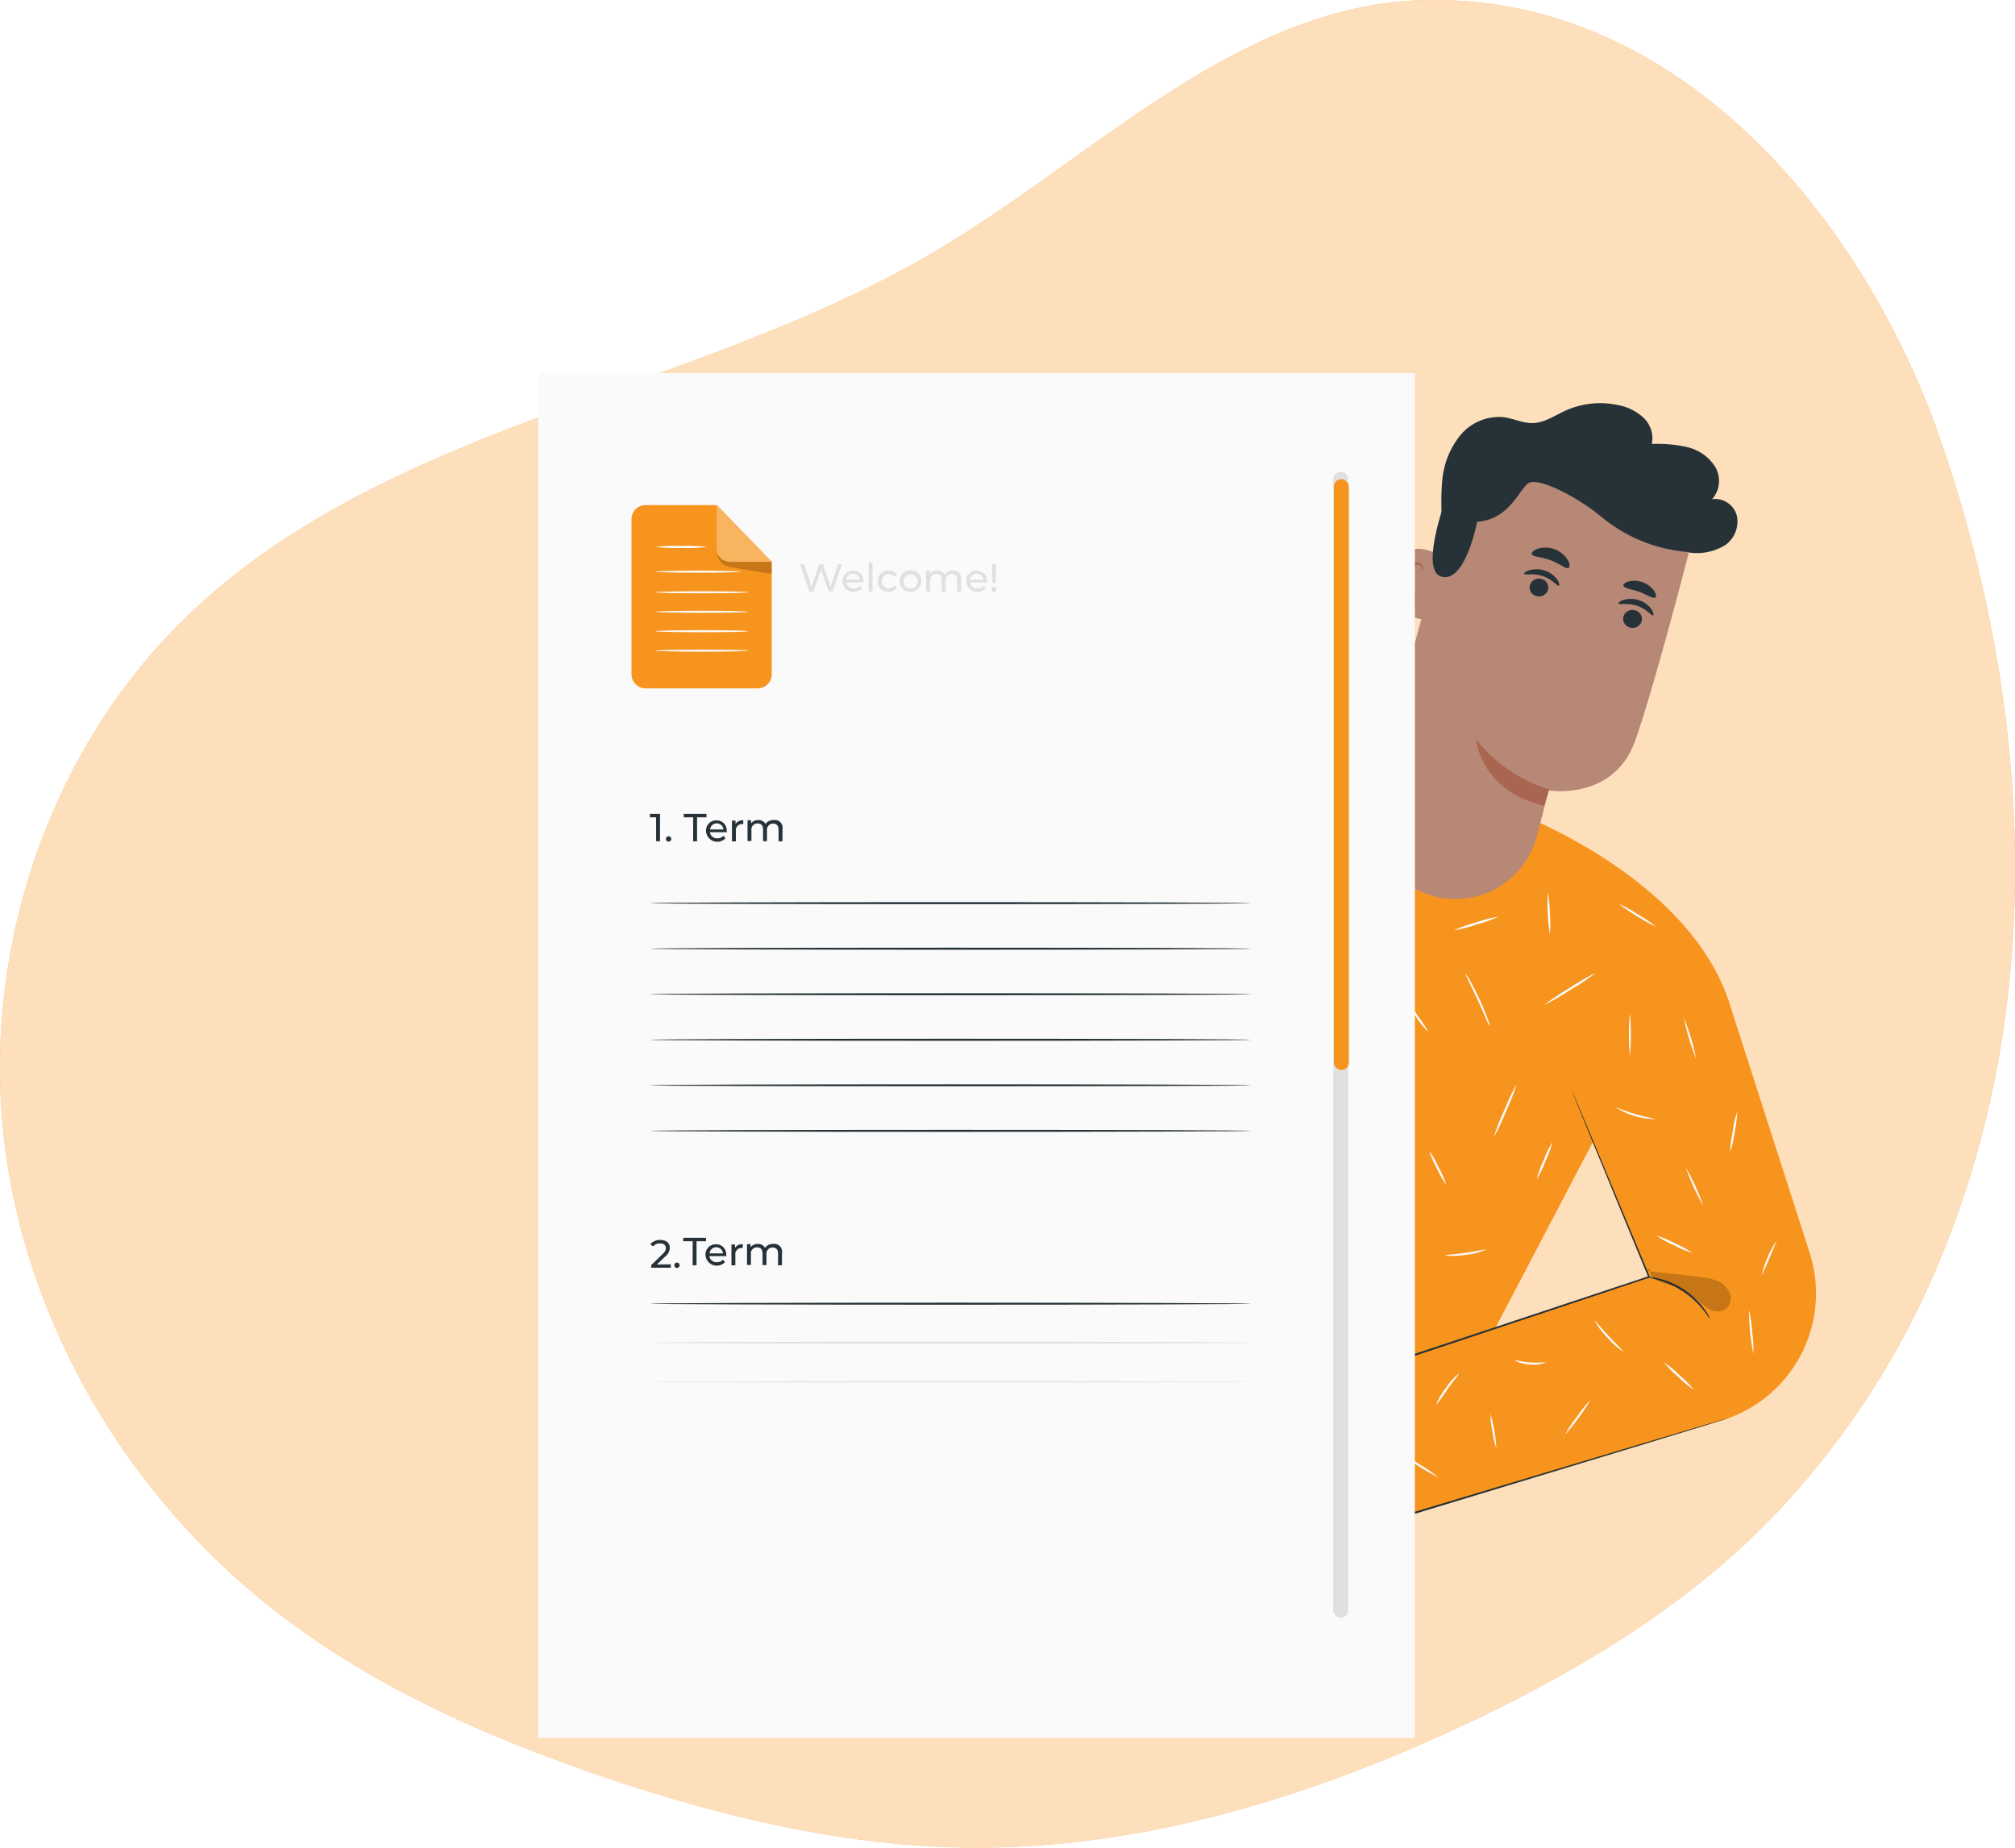 <svg xmlns="http://www.w3.org/2000/svg" xmlns:xlink="http://www.w3.org/1999/xlink" width="361.06" height="331.101" viewBox="0 0 361.06 331.101">
  <defs>
    <filter id="Rectangle_63" x="87.461" y="57.861" width="175.059" height="262.573" filterUnits="userSpaceOnUse">
      <feOffset dy="3" input="SourceAlpha"/>
      <feGaussianBlur stdDeviation="3" result="blur"/>
      <feFlood flood-opacity="0.161"/>
      <feComposite operator="in" in2="blur"/>
      <feComposite in="SourceGraphic"/>
    </filter>
  </defs>
  <g id="users-policy-orange" transform="translate(-431.252 -2602.473)">
    <g id="freepik--background-simple--inject-36" transform="translate(389.052 2562.395)">
      <path id="Path_551" data-name="Path 551" d="M297.856,40.089c-33.2.563-58.794,27.482-87.212,44.509-42.911,25.711-98.025,30.934-134.272,65.284-24.811,23.547-37.058,59-33.6,92.864S65,308.36,92.128,329.233c17.3,13.3,37.6,22.268,58.316,29.288,21,7.1,42.857,12.368,65.044,12.645,30.745.385,60.949-8.836,88.763-21.848,19.345-9.041,38-20.095,53.211-35a147.442,147.442,0,0,0,32.946-49.955c18.66-45.931,15.693-98.578-.487-145.431C376.536,80.18,343.816,39.3,297.856,40.089Z" transform="translate(0 0)" fill="#f7941d"/>
      <path id="Path_552" data-name="Path 552" d="M297.856,40.089c-33.2.563-58.794,27.482-87.212,44.509-42.911,25.711-98.025,30.934-134.272,65.284-24.811,23.547-37.058,59-33.6,92.864S65,308.36,92.128,329.233c17.3,13.3,37.6,22.268,58.316,29.288,21,7.1,42.857,12.368,65.044,12.645,30.745.385,60.949-8.836,88.763-21.848,19.345-9.041,38-20.095,53.211-35a147.442,147.442,0,0,0,32.946-49.955c18.66-45.931,15.693-98.578-.487-145.431C376.536,80.18,343.816,39.3,297.856,40.089Z" transform="translate(0 0)" fill="#fff" opacity="0.7"/>
    </g>
    <g id="user-terms-orange" transform="translate(527.713 2666.333)">
      <g id="Group_36" data-name="Group 36" transform="translate(55.798 8.394)">
        <path id="Path_266" data-name="Path 266" d="M384.4,229.158l-23.412,22.8L339.412,293.12l-24.259,46.552-29.806-13.99-32.219-16.494,20.607-39.368,12.808-44.068c-9.052,6-25.882,14.179-45.957,9.912-21.782-4.617-11.325-86.738-11.325-86.738l23.937-.616,2.406,57.9,27.036-11.947.042.1c1.63-.7,3.057-1.4,3.812-1.784,14.962-8.163,24.783-9.149,40.837-3.421h0l23.16,7.694c5.953,2.8,27.9,13.605,33.9,32.31" transform="translate(-226.753 -121.617)" fill="#f7941d"/>
        <g id="Group_32" data-name="Group 32" transform="translate(88.31 64.522)" opacity="0.3">
          <path id="Path_269" data-name="Path 269" d="M353,202.39q4.253,68.117,8.506,136.227l-8.394,17.306Z" transform="translate(-353 -202.39)"/>
        </g>
        <path id="Path_270" data-name="Path 270" d="M388.824,265.719c-.1.042-.951-2.1-2.147-4.68s-2.259-4.631-2.168-4.68a6.014,6.014,0,0,1,.832,1.266c.469.811,1.07,1.959,1.665,3.26s1.084,2.5,1.4,3.379A5.543,5.543,0,0,1,388.824,265.719Z" transform="translate(-274.157 -154.086)" fill="#fafafa"/>
        <path id="Path_271" data-name="Path 271" d="M413.929,256.05a39.079,39.079,0,0,1-4.547,3.05,41.045,41.045,0,0,1-4.743,2.742,42.7,42.7,0,0,1,4.554-3.05A41.323,41.323,0,0,1,413.929,256.05Z" transform="translate(-280.208 -153.993)" fill="#fafafa"/>
        <path id="Path_272" data-name="Path 272" d="M405.9,242.987a36.911,36.911,0,0,1-.378-7.457,18.556,18.556,0,0,1,.378,3.721A19.119,19.119,0,0,1,405.9,242.987Z" transform="translate(-280.447 -147.827)" fill="#fafafa"/>
        <path id="Path_273" data-name="Path 273" d="M430.423,242.52a42.4,42.4,0,0,1-6.673-4.12,21.374,21.374,0,0,1,3.435,1.9A20.982,20.982,0,0,1,430.423,242.52Z" transform="translate(-285.951 -148.689)" fill="#fafafa"/>
        <path id="Path_274" data-name="Path 274" d="M391.72,294.134a37.5,37.5,0,0,1,1.889-4.841,38.054,38.054,0,0,1,2.224-4.694,36.709,36.709,0,0,1-1.889,4.841A37.456,37.456,0,0,1,391.72,294.134Z" transform="translate(-276.326 -162.573)" fill="#fafafa"/>
        <path id="Path_275" data-name="Path 275" d="M378.276,307.834a16.621,16.621,0,0,1-1.707-3.008,16.865,16.865,0,0,1-1.4-3.176,16.871,16.871,0,0,1,1.714,3.008,16.337,16.337,0,0,1,1.392,3.176Z" transform="translate(-271.352 -167.696)" fill="#fafafa"/>
        <path id="Path_276" data-name="Path 276" d="M386.6,326.991a11.731,11.731,0,0,1-3.6.916,11.587,11.587,0,0,1-3.707.112c0-.1,1.644-.182,3.658-.469S386.575,326.879,386.6,326.991Z" transform="translate(-272.593 -175.305)" fill="#fafafa"/>
        <path id="Path_277" data-name="Path 277" d="M402.73,306.085a18.586,18.586,0,0,1,1.245-3.393,17.867,17.867,0,0,1,1.574-3.253,18.232,18.232,0,0,1-1.238,3.393A17.1,17.1,0,0,1,402.73,306.085Z" transform="translate(-279.634 -167.032)" fill="#fafafa"/>
        <path id="Path_278" data-name="Path 278" d="M368.936,344.535c-.091.056-1.119-1.364-2.532-2.994s-2.672-2.854-2.6-2.931A19.089,19.089,0,0,1,368.936,344.535Z" transform="translate(-267.937 -178.803)" fill="#fafafa"/>
        <path id="Path_279" data-name="Path 279" d="M363.7,306.07a20.629,20.629,0,0,1-1.826,3.5,21.378,21.378,0,0,1-2.148,3.33,22.1,22.1,0,0,1,1.833-3.5A21.539,21.539,0,0,1,363.7,306.07Z" transform="translate(-266.713 -169.024)" fill="#fafafa"/>
        <path id="Path_280" data-name="Path 280" d="M366.17,291.141a22.748,22.748,0,0,1-3.91-.825,22,22,0,0,1-3.819-1.175,21.973,21.973,0,0,1,3.91.825A21.557,21.557,0,0,1,366.17,291.141Z" transform="translate(-266.325 -163.937)" fill="#fafafa"/>
        <path id="Path_281" data-name="Path 281" d="M369.25,263a23.929,23.929,0,0,1,2.1,2.854,23.564,23.564,0,0,1,1.945,2.938,13.731,13.731,0,0,1-2.238-2.735A13.372,13.372,0,0,1,369.25,263Z" transform="translate(-269.573 -156.082)" fill="#fafafa"/>
        <path id="Path_282" data-name="Path 282" d="M357.818,261.55a30.966,30.966,0,0,1-5.078,4.421,15.4,15.4,0,0,1,2.42-2.35A15.911,15.911,0,0,1,357.818,261.55Z" transform="translate(-264.612 -155.646)" fill="#fafafa"/>
        <path id="Path_283" data-name="Path 283" d="M364.822,243.456a22.712,22.712,0,0,1-5.792-6.806c.091-.056,1.238,1.581,2.84,3.456S364.9,243.379,364.822,243.456Z" transform="translate(-266.502 -148.163)" fill="#fafafa"/>
        <path id="Path_284" data-name="Path 284" d="M389.473,241.71a23.681,23.681,0,0,1-3.924,1.4,23.329,23.329,0,0,1-4.029,1.035,24.885,24.885,0,0,1,3.924-1.4A23.6,23.6,0,0,1,389.473,241.71Z" transform="translate(-273.26 -149.684)" fill="#fafafa"/>
        <path id="Path_285" data-name="Path 285" d="M356.492,214.324c-.1,0-.056-1.6-.308-3.547s-.7-3.5-.574-3.5a12.927,12.927,0,0,1,.881,7.065Z" transform="translate(-265.468 -139.338)" fill="#fafafa"/>
        <path id="Path_315" data-name="Path 315" d="M378.574,132.639a44.423,44.423,0,0,1-.1-8.73,14.893,14.893,0,0,1,3.218-8,9.032,9.032,0,0,1,7.737-3.26c1.791.231,3.5,1.112,5.281,1.063,2.1-.063,3.9-1.35,5.792-2.21a15.172,15.172,0,0,1,9.541-1,9.094,9.094,0,0,1,4.512,2.28,5.05,5.05,0,0,1,1.462,4.673,24.114,24.114,0,0,1,6.3.553,8.135,8.135,0,0,1,5.029,3.5,4.957,4.957,0,0,1-.525,5.841,4.029,4.029,0,0,1,4.449,3.036,5.191,5.191,0,0,1-2.1,5.2,9.7,9.7,0,0,1-6.54,1.315,14.163,14.163,0,0,1-5.757-2.1" transform="translate(-272.294 -110.15)" fill="#263238"/>
        <path id="Path_316" data-name="Path 316" d="M371.626,203.986h0a15.1,15.1,0,0,0,18.348-10.758c1.182-4.484,2.148-8.24,2.148-8.24s11.689,2.008,15.557-9.093,10.492-37.22,10.492-37.22h0a40.746,40.746,0,0,0-40.438-8.149l-2.1.7-14.85,54.092a15.1,15.1,0,0,0,10.842,18.67Z" transform="translate(-266.864 -115.604)" fill="#b78876"/>
        <path id="Path_317" data-name="Path 317" d="M400.292,205.265a27.28,27.28,0,0,1-13.1-8.975s.741,9.142,12.164,11.891Z" transform="translate(-274.964 -136.035)" fill="#aa6550"/>
        <path id="Path_318" data-name="Path 318" d="M374.622,149c-.161-.147-6.876-4.82-9.177,2.861s5.876,8.394,5.953,8.191S374.622,149,374.622,149Z" transform="translate(-268.307 -121.361)" fill="#b78876"/>
        <path id="Path_319" data-name="Path 319" d="M370.826,157.482a2.366,2.366,0,0,1-.42.091,1.4,1.4,0,0,1-.979-.294c-.7-.539-1.014-2.036-.637-3.428a4.581,4.581,0,0,1,.944-1.8,1.623,1.623,0,0,1,1.315-.7.7.7,0,0,1,.7.6c.042.245-.056.385,0,.413s.2-.084.231-.42a.881.881,0,0,0-.154-.567,1.042,1.042,0,0,0-.7-.42,1.951,1.951,0,0,0-1.756.77,4.688,4.688,0,0,0-1.105,2c-.42,1.56-.063,3.246.951,3.9a1.5,1.5,0,0,0,1.287.161C370.777,157.664,370.868,157.51,370.826,157.482Z" transform="translate(-269.226 -122.409)" fill="#aa6550"/>
        <path id="Path_320" data-name="Path 320" d="M428.188,165.168a1.679,1.679,0,0,1-2.1,1.084,1.6,1.6,0,0,1-1.154-1.98A1.679,1.679,0,0,1,427,163.181a1.609,1.609,0,0,1,1.189,1.987Z" transform="translate(-286.29 -126.066)" fill="#263238"/>
        <path id="Path_321" data-name="Path 321" d="M429.886,163.24c-.266.14-1.168-1.147-2.875-1.721s-3.253-.133-3.365-.406c-.063-.119.266-.427.944-.644a4.56,4.56,0,0,1,2.8.07,4.393,4.393,0,0,1,2.2,1.63C429.963,162.75,430.012,163.184,429.886,163.24Z" transform="translate(-285.917 -125.215)" fill="#263238"/>
        <path id="Path_322" data-name="Path 322" d="M404.2,157.12a1.679,1.679,0,0,1-2.064,1.091,1.6,1.6,0,0,1-1.154-1.98,1.672,1.672,0,0,1,2.064-1.091,1.6,1.6,0,0,1,1.154,1.98Z" transform="translate(-279.093 -123.649)" fill="#263238"/>
        <path id="Path_323" data-name="Path 323" d="M405.744,155.642c-.266.147-1.175-1.147-2.882-1.721s-3.246-.133-3.365-.406c-.056-.119.266-.427.951-.637a4.59,4.59,0,0,1,2.8.063,4.449,4.449,0,0,1,2.21,1.63C405.814,155.153,405.87,155.586,405.744,155.642Z" transform="translate(-278.661 -122.934)" fill="#263238"/>
        <path id="Path_326" data-name="Path 326" d="M430.652,158.632c-.427.287-1.469-.511-2.875-1.007s-2.7-.616-2.84-1.112c-.056-.238.266-.567.909-.755a4.414,4.414,0,0,1,4.61,1.707C430.82,158.031,430.848,158.485,430.652,158.632Z" transform="translate(-286.306 -123.818)" fill="#263238"/>
        <path id="Path_327" data-name="Path 327" d="M405.389,145.436c-.259.14-.7-.091-1.2-.392a13.563,13.563,0,0,0-2.015-.986,12.823,12.823,0,0,0-2.175-.574c-.595-.119-1.056-.21-1.161-.49s.231-.7.986-.979a4.736,4.736,0,0,1,5.456,2.029C405.669,144.778,405.634,145.324,405.389,145.436Z" transform="translate(-276.59 -115.919)" fill="#263238"/>
        <path id="Path_328" data-name="Path 328" d="M422.354,141.222a27.526,27.526,0,0,1-15.935-6.261c-5.022-4.113-11.311-6.995-13.025-6.184s-3.344,6.575-9.345,6.995c0,0-2.14,11.227-6.491,9.793S379.9,127.54,379.9,127.54l12.066-2.84,12.36.455,11.1,2.518,9.6,5.519Z" transform="translate(-271.628 -114.523)" fill="#263238"/>
        <path id="Path_403" data-name="Path 403" d="M354.59,330.551l7.632,25.8,59.255-18.005a23.783,23.783,0,0,0,15.655-30.141L422.6,263l-31.555,7.834,17.32,41.83Z" transform="translate(-265.168 -156.082)" fill="#f7941d"/>
        <path id="Path_404" data-name="Path 404" d="M422.722,344.951l-.287.1-.853.273-3.316,1.028-12.416,3.805L362.719,363.25l-.161.042-.056-.154c-2.637-7.891-5.2-16.564-8.156-25.476l-.056-.168.175-.063,1.49-.49,52.295-17.369-.084.189c-4.2-10.143-7.6-18.453-9.975-24.245-1.175-2.882-2.1-5.134-2.728-6.68-.3-.762-.539-1.35-.7-1.756s-.224-.6-.224-.6.1.2.266.588l.742,1.735c.644,1.539,1.588,3.784,2.8,6.652,2.406,5.778,5.862,14.074,10.087,24.2l.056.14-.147.049-52.295,17.439-1.49.5.112-.231c2.966,8.919,5.512,17.592,8.142,25.476l-.21-.112,43.166-12.955,12.465-3.714,3.33-.972.867-.245Z" transform="translate(-265.078 -163.137)" fill="#263238"/>
        <path id="Path_405" data-name="Path 405" d="M442.271,341.515c-.056,0-.448-.651-1.238-1.637a16.025,16.025,0,0,0-8.079-5.358c-1.217-.35-2-.448-1.994-.511a1.584,1.584,0,0,1,.56,0,10.305,10.305,0,0,1,1.5.252,14.5,14.5,0,0,1,4.589,2,14.34,14.34,0,0,1,3.63,3.449,10.09,10.09,0,0,1,.812,1.287A1.563,1.563,0,0,1,442.271,341.515Z" transform="translate(-288.117 -177.413)" fill="#263238"/>
        <path id="Path_406" data-name="Path 406" d="M426.512,274.053a40.358,40.358,0,0,1,0-7.653A40.341,40.341,0,0,1,426.512,274.053Z" transform="translate(-286.719 -157.103)" fill="#fafafa"/>
        <path id="Path_407" data-name="Path 407" d="M442.654,275.016a41.339,41.339,0,0,1-2.224-7.436A41.349,41.349,0,0,1,442.654,275.016Z" transform="translate(-290.963 -157.458)" fill="#fafafa"/>
        <path id="Path_408" data-name="Path 408" d="M430.088,292.685a13.158,13.158,0,0,1-6.918-2.029c.049-.1,1.511.595,3.421,1.147S430.095,292.58,430.088,292.685Z" transform="translate(-285.776 -164.39)" fill="#fafafa"/>
        <path id="Path_409" data-name="Path 409" d="M452.3,298.887a18.523,18.523,0,0,1,.448-3.651,18.764,18.764,0,0,1,.8-3.6,19.212,19.212,0,0,1-.448,3.658A18.428,18.428,0,0,1,452.3,298.887Z" transform="translate(-294.53 -164.688)" fill="#fafafa"/>
        <path id="Path_410" data-name="Path 410" d="M444.071,312.829a38.638,38.638,0,0,1-3.141-6.869,39.392,39.392,0,0,1,3.141,6.869Z" transform="translate(-291.113 -168.991)" fill="#fafafa"/>
        <path id="Path_411" data-name="Path 411" d="M439.817,326.494a17.751,17.751,0,0,1-3.323-1.4,17.431,17.431,0,0,1-3.155-1.735,19,19,0,0,1,3.316,1.4,17.709,17.709,0,0,1,3.162,1.735Z" transform="translate(-288.832 -174.22)" fill="#fafafa"/>
        <path id="Path_412" data-name="Path 412" d="M463.065,324.63a168.808,168.808,0,0,1-2.735,6.386A18.409,18.409,0,0,1,463.065,324.63Z" transform="translate(-296.943 -174.602)" fill="#fafafa"/>
        <path id="Path_413" data-name="Path 413" d="M457.886,350.305a41.926,41.926,0,0,1-.776-7.855,22.307,22.307,0,0,1,.567,3.91A21.693,21.693,0,0,1,457.886,350.305Z" transform="translate(-295.975 -179.957)" fill="#fafafa"/>
        <path id="Path_414" data-name="Path 414" d="M440.65,360.753a17.659,17.659,0,0,1-2.8-2.308,18.117,18.117,0,0,1-2.532-2.574,17.678,17.678,0,0,1,2.8,2.308,18.124,18.124,0,0,1,2.532,2.574Z" transform="translate(-289.427 -183.989)" fill="#fafafa"/>
        <path id="Path_415" data-name="Path 415" d="M414.575,365.48A40.628,40.628,0,0,1,410,371.72a19.983,19.983,0,0,1,2.141-3.225A20.676,20.676,0,0,1,414.575,365.48Z" transform="translate(-281.819 -186.877)" fill="#fafafa"/>
        <path id="Path_416" data-name="Path 416" d="M422.719,350.747a12.835,12.835,0,0,1-2.833-2.49,12.437,12.437,0,0,1-2.266-3.008c.084-.063,1.126,1.252,2.532,2.763S422.782,350.67,422.719,350.747Z" transform="translate(-284.109 -180.797)" fill="#fafafa"/>
        <path id="Path_417" data-name="Path 417" d="M402.632,355.741a5.464,5.464,0,0,1-2.8.343,5.594,5.594,0,0,1-2.714-.742c.042-.1,1.224.273,2.735.378S402.632,355.636,402.632,355.741Z" transform="translate(-277.948 -183.825)" fill="#fafafa"/>
        <path id="Path_418" data-name="Path 418" d="M391.942,375.189a13.293,13.293,0,0,1-.7-3.008,12.94,12.94,0,0,1-.343-3.071A26.346,26.346,0,0,1,391.942,375.189Z" transform="translate(-276.079 -187.968)" fill="#fafafa"/>
        <path id="Path_419" data-name="Path 419" d="M374.562,383.48a44.958,44.958,0,0,1-6.862-4.33,22.865,22.865,0,0,1,3.533,2.015A23.126,23.126,0,0,1,374.562,383.48Z" transform="translate(-269.108 -190.985)" fill="#fafafa"/>
        <path id="Path_420" data-name="Path 420" d="M381.05,358.72c.077.07-.937,1.273-2.063,2.84a32.832,32.832,0,0,1-2.057,2.854,11.426,11.426,0,0,1,1.756-3.071A11.191,11.191,0,0,1,381.05,358.72Z" transform="translate(-271.881 -184.846)" fill="#fafafa"/>
        <path id="Path_421" data-name="Path 421" d="M369.634,362.926a6.806,6.806,0,0,1-2.049-.818,6.625,6.625,0,0,1-1.875-1.147A13.245,13.245,0,0,1,369.634,362.926Z" transform="translate(-268.51 -185.519)" fill="#fafafa"/>
        <g id="Group_35" data-name="Group 35" transform="translate(142.703 155.009)" opacity="0.2">
          <path id="Path_422" data-name="Path 422" d="M430.76,332.254c3.162.322,6.33.65,9.485,1.049a11.689,11.689,0,0,1,3.218.7,4.092,4.092,0,0,1,2.294,2.245,2.511,2.511,0,0,1-.874,2.931,2.9,2.9,0,0,1-2.868-.126,15.312,15.312,0,0,1-2.364-1.854,13.193,13.193,0,0,0-4.855-2.539,8.32,8.32,0,0,1-2.322-.811,2.014,2.014,0,0,1-1.007-2.1" transform="translate(-430.76 -331.75)"/>
        </g>
      </g>
      <g id="Group_43" data-name="Group 43" transform="translate(0)">
        <g id="Group_40" data-name="Group 40">
          <path id="Path_314" data-name="Path 314" d="M234.5,162.769a8.134,8.134,0,0,1,.86-4.281,10.324,10.324,0,0,1,1.707-2.6,3.387,3.387,0,0,1,.972-.846,20.354,20.354,0,0,0-2.35,3.6A20.036,20.036,0,0,0,234.5,162.769Z" transform="translate(-163.2 -116.756)" fill="#fafafa"/>
          <g transform="matrix(1, 0, 0, 1, -96.46, -63.86)" filter="url(#Rectangle_63)">
            <rect id="Rectangle_63-2" data-name="Rectangle 63" width="157.059" height="244.573" transform="translate(96.46 63.86)" fill="#fafafa"/>
          </g>
          <path id="Path_334" data-name="Path 334" d="M171.866,126.913a30.3,30.3,0,0,1-4.652.182,30.164,30.164,0,0,1-4.645-.182,30.171,30.171,0,0,1,4.645-.182,30.3,30.3,0,0,1,4.652.182Z" transform="translate(-141.591 -92.154)" fill="#fafafa"/>
          <path id="Path_335" data-name="Path 335" d="M177.868,133.262c0,.1-3.421.182-7.646.182s-7.653-.084-7.653-.182,3.428-.182,7.653-.182S177.868,133.157,177.868,133.262Z" transform="translate(-141.591 -94.069)" fill="#fafafa"/>
          <path id="Path_336" data-name="Path 336" d="M179.246,138.542c0,.1-3.728.182-8.338.182s-8.338-.077-8.338-.182,3.735-.182,8.338-.182S179.246,138.444,179.246,138.542Z" transform="translate(-141.591 -95.656)" fill="#fafafa"/>
          <path id="Path_337" data-name="Path 337" d="M179.246,143.532c0,.1-3.728.182-8.338.182s-8.338-.084-8.338-.182,3.735-.182,8.338-.182S179.246,143.427,179.246,143.532Z" transform="translate(-141.591 -97.155)" fill="#fafafa"/>
          <path id="Path_338" data-name="Path 338" d="M179.246,148.512c0,.1-3.728.182-8.338.182s-8.338-.077-8.338-.182,3.735-.182,8.338-.182S179.246,148.414,179.246,148.512Z" transform="translate(-141.591 -98.652)" fill="#fafafa"/>
          <path id="Path_339" data-name="Path 339" d="M179.246,153.5c0,.1-3.728.182-8.338.182s-8.338-.084-8.338-.182,3.735-.182,8.338-.182S179.246,153.4,179.246,153.5Z" transform="translate(-141.591 -100.151)" fill="#fafafa"/>
          <path id="Path_354" data-name="Path 354" d="M207.135,153.52l-1.651,4.9h-.734l-1.357-3.9-1.35,3.931h-.748l-1.644-4.9h.7l1.329,4.008,1.4-4.008h.651l1.357,4.029,1.357-4.029Z" transform="translate(-152.734 -116.3)" fill="#e0e0e0"/>
          <path id="Path_355" data-name="Path 355" d="M214.24,157.306h-3.029a1.273,1.273,0,0,0,1.357,1.091,1.4,1.4,0,0,0,1.07-.448l.378.434a1.889,1.889,0,0,1-1.476.6,1.861,1.861,0,0,1-2-1.9,1.826,1.826,0,0,1,1.868-1.9,1.8,1.8,0,0,1,1.847,1.924C214.254,157.152,214.247,157.243,214.24,157.306Zm-3.029-.483H213.6a1.2,1.2,0,0,0-2.392,0Z" transform="translate(-156.006 -116.798)" fill="#e0e0e0"/>
          <path id="Path_356" data-name="Path 356" d="M217.19,153.1h.7v5.218h-.7Z" transform="translate(-158.005 -116.173)" fill="#e0e0e0"/>
          <path id="Path_357" data-name="Path 357" d="M219.5,157.081a1.868,1.868,0,0,1,1.973-1.9,1.672,1.672,0,0,1,1.518.8l-.518.329a1.154,1.154,0,0,0-1.007-.532,1.315,1.315,0,0,0,0,2.623,1.154,1.154,0,0,0,1.007-.532l.518.322a1.672,1.672,0,0,1-1.518.8,1.868,1.868,0,0,1-1.973-1.9Z" transform="translate(-158.699 -116.797)" fill="#e0e0e0"/>
          <path id="Path_358" data-name="Path 358" d="M225.16,157.053a1.938,1.938,0,1,1,1.945,1.9,1.861,1.861,0,0,1-1.945-1.9Zm3.2,0a1.259,1.259,0,1,0-1.252,1.315,1.224,1.224,0,0,0,1.252-1.315Z" transform="translate(-160.399 -116.768)" fill="#e0e0e0"/>
          <path id="Path_359" data-name="Path 359" d="M238.2,156.8v2.14h-.7v-2.064c0-.734-.357-1.091-.965-1.091a1.115,1.115,0,0,0-1.119,1.238v1.917h-.7v-2.064c0-.734-.357-1.091-.965-1.091a1.115,1.115,0,0,0-1.119,1.238v1.917h-.7v-3.728h.749v.56a1.518,1.518,0,0,1,1.287-.595,1.4,1.4,0,0,1,1.294.7,1.686,1.686,0,0,1,1.434-.7,1.4,1.4,0,0,1,1.5,1.623Z" transform="translate(-162.434 -116.796)" fill="#e0e0e0"/>
          <path id="Path_360" data-name="Path 360" d="M245.9,157.306h-3.022a1.259,1.259,0,0,0,1.35,1.091,1.4,1.4,0,0,0,1.077-.448l.371.434a2.036,2.036,0,0,1-3.5-1.3,1.833,1.833,0,0,1,1.875-1.9,1.8,1.8,0,0,1,1.84,1.924A.486.486,0,0,1,245.9,157.306Zm-3.022-.483h2.392a1.2,1.2,0,0,0-2.392,0Z" transform="translate(-165.514 -116.798)" fill="#e0e0e0"/>
          <path id="Path_361" data-name="Path 361" d="M248.64,158.059a.448.448,0,1,1,.136.322A.448.448,0,0,1,248.64,158.059Zm.063-4.519h.8l-.133,3.372h-.539Z" transform="translate(-167.455 -116.306)" fill="#e0e0e0"/>
          <g id="Group_37" data-name="Group 37" transform="translate(142.44 20.691)">
            <path id="Path_291" data-name="Path 291" d="M339.839,216.272c-.112,0,0-2.175-.406-4.8s-1.182-4.652-1.077-4.694a4.657,4.657,0,0,1,.595,1.3,18.34,18.34,0,0,1,.846,3.337,19.368,19.368,0,0,1,.217,3.435A4.465,4.465,0,0,1,339.839,216.272Z" transform="translate(-336.852 -136.907)" fill="#fafafa"/>
            <rect id="Rectangle_64" data-name="Rectangle 64" width="2.686" height="205.352" rx="1.33" transform="translate(0)" fill="#e0e0e0"/>
          </g>
          <path id="Path_362" data-name="Path 362" d="M162.972,194.52v4.9h-.7v-4.281H161.16v-.616Z" transform="translate(-141.168 -112.532)" fill="#263238"/>
          <path id="Path_363" data-name="Path 363" d="M165.27,200.729a.476.476,0,1,1,.476.483.469.469,0,0,1-.476-.483Z" transform="translate(-142.403 -114.257)" fill="#263238"/>
          <g id="Group_38" data-name="Group 38" transform="translate(26.057 81.988)">
            <path id="Path_364" data-name="Path 364" d="M171.523,195.136H169.83v-.616h4.078v.616h-1.693v4.309h-.7Z" transform="translate(-169.83 -194.52)" fill="#263238"/>
            <path id="Path_365" data-name="Path 365" d="M179.258,198.306h-3.029a1.266,1.266,0,0,0,1.35,1.091,1.4,1.4,0,0,0,1.077-.455l.371.441a2.029,2.029,0,0,1-3.5-1.3,1.826,1.826,0,0,1,1.868-1.9,1.8,1.8,0,0,1,1.847,1.924A.39.39,0,0,1,179.258,198.306Zm-3.029-.49h2.427a1.2,1.2,0,0,0-2.392,0Z" transform="translate(-171.542 -195.019)" fill="#263238"/>
            <path id="Path_366" data-name="Path 366" d="M184.209,196.175v.658h-.154a1.112,1.112,0,0,0-1.175,1.259v1.854h-.7v-3.728h.643v.63A1.4,1.4,0,0,1,184.209,196.175Z" transform="translate(-173.541 -195.014)" fill="#263238"/>
            <path id="Path_367" data-name="Path 367" d="M192.43,197.764v2.147h-.7v-2.1c0-.7-.35-1.084-.965-1.084a1.106,1.106,0,0,0-1.112,1.238v1.917h-.7v-2.1c0-.7-.35-1.084-.965-1.084a1.084,1.084,0,0,0-1.119,1.238v1.917h-.7v-3.728h.644v.56a1.511,1.511,0,0,1,1.287-.594,1.4,1.4,0,0,1,1.294.7,1.685,1.685,0,0,1,1.441-.7,1.4,1.4,0,0,1,1.595,1.672Z" transform="translate(-174.74 -194.987)" fill="#263238"/>
          </g>
          <path id="Path_368" data-name="Path 368" d="M164.935,308.041v.609h-3.5v-.476l2-1.937c.525-.5.623-.811.623-1.126,0-.5-.364-.811-1.049-.811a1.546,1.546,0,0,0-1.259.532l-.483-.413a2.273,2.273,0,0,1,1.8-.749c1.028,0,1.686.532,1.686,1.4a1.987,1.987,0,0,1-.8,1.546l-1.511,1.455Z" transform="translate(-141.201 -145.33)" fill="#263238"/>
          <path id="Path_369" data-name="Path 369" d="M167.42,309.953a.469.469,0,0,1,.476-.483.483.483,0,0,1,0,.965.476.476,0,0,1-.476-.483Z" transform="translate(-143.049 -147.074)" fill="#263238"/>
          <path id="Path_377" data-name="Path 377" d="M268.908,217.312c0,.1-24.14.182-53.91.182s-53.917-.077-53.917-.182,24.14-.182,53.917-.182S268.908,217.214,268.908,217.312Z" transform="translate(-141.144 -119.326)" fill="#263238"/>
          <path id="Path_378" data-name="Path 378" d="M268.908,228.982c0,.1-24.14.182-53.91.182s-53.917-.084-53.917-.182S185.22,228.8,215,228.8,268.908,228.877,268.908,228.982Z" transform="translate(-141.144 -122.833)" fill="#263238"/>
          <path id="Path_379" data-name="Path 379" d="M268.908,240.642c0,.1-24.14.182-53.91.182s-53.917-.077-53.917-.182,24.14-.182,53.917-.182S268.908,240.544,268.908,240.642Z" transform="translate(-141.144 -126.337)" fill="#263238"/>
          <path id="Path_380" data-name="Path 380" d="M268.908,252.312c0,.1-24.14.182-53.91.182s-53.917-.084-53.917-.182,24.14-.182,53.917-.182S268.908,252.207,268.908,252.312Z" transform="translate(-141.144 -129.844)" fill="#263238"/>
          <path id="Path_381" data-name="Path 381" d="M268.908,263.972c0,.105-24.14.182-53.91.182s-53.917-.077-53.917-.182,24.14-.182,53.917-.182S268.908,263.874,268.908,263.972Z" transform="translate(-141.144 -133.347)" fill="#263238"/>
          <path id="Path_382" data-name="Path 382" d="M268.908,275.642c0,.1-24.14.182-53.91.182s-53.917-.084-53.917-.182,24.14-.182,53.917-.182S268.908,275.537,268.908,275.642Z" transform="translate(-141.144 -136.854)" fill="#263238"/>
          <path id="Path_383" data-name="Path 383" d="M268.908,319.922c0,.1-24.14.182-53.91.182s-53.917-.084-53.917-.182,24.14-.182,53.917-.182S268.908,319.838,268.908,319.922Z" transform="translate(-141.144 -150.16)" fill="#263238"/>
          <path id="Path_384" data-name="Path 384" d="M268.908,329.922c0,.1-24.14.182-53.91.182s-53.917-.077-53.917-.182,24.14-.182,53.917-.182S268.908,329.824,268.908,329.922Z" transform="translate(-141.144 -153.165)" fill="#e0e0e0"/>
          <path id="Path_385" data-name="Path 385" d="M268.908,339.922c0,.1-24.14.182-53.91.182s-53.917-.084-53.917-.182,24.14-.182,53.917-.182S268.908,339.81,268.908,339.922Z" transform="translate(-141.144 -156.17)" fill="#ebebeb"/>
          <g id="Group_39" data-name="Group 39" transform="translate(25.966 157.952)">
            <path id="Path_364-2" data-name="Path 364" d="M171.523,195.136H169.83v-.616h4.078v.616h-1.693v4.309h-.7Z" transform="translate(-169.83 -194.52)" fill="#263238"/>
            <path id="Path_365-2" data-name="Path 365" d="M179.258,198.306h-3.029a1.266,1.266,0,0,0,1.35,1.091,1.4,1.4,0,0,0,1.077-.455l.371.441a2.029,2.029,0,0,1-3.5-1.3,1.826,1.826,0,0,1,1.868-1.9,1.8,1.8,0,0,1,1.847,1.924A.39.39,0,0,1,179.258,198.306Zm-3.029-.49h2.427a1.2,1.2,0,0,0-2.392,0Z" transform="translate(-171.542 -195.019)" fill="#263238"/>
            <path id="Path_366-2" data-name="Path 366" d="M184.209,196.175v.658h-.154a1.112,1.112,0,0,0-1.175,1.259v1.854h-.7v-3.728h.643v.63A1.4,1.4,0,0,1,184.209,196.175Z" transform="translate(-173.541 -195.014)" fill="#263238"/>
            <path id="Path_367-2" data-name="Path 367" d="M192.43,197.764v2.147h-.7v-2.1c0-.7-.35-1.084-.965-1.084a1.106,1.106,0,0,0-1.112,1.238v1.917h-.7v-2.1c0-.7-.35-1.084-.965-1.084a1.084,1.084,0,0,0-1.119,1.238v1.917h-.7v-3.728h.644v.56a1.511,1.511,0,0,1,1.287-.594,1.4,1.4,0,0,1,1.294.7,1.685,1.685,0,0,1,1.441-.7,1.4,1.4,0,0,1,1.595,1.672Z" transform="translate(-174.74 -194.987)" fill="#263238"/>
          </g>
        </g>
        <g id="Group_42" data-name="Group 42" transform="translate(16.698 26.651)">
          <path id="Path_173" data-name="Path 173" d="M179.065,149.122h-20.1a2.518,2.518,0,0,1-2.518-2.511V118.791a2.518,2.518,0,0,1,2.518-2.511h12.745l9.863,10.164V146.61A2.511,2.511,0,0,1,179.065,149.122Z" transform="translate(-156.45 -116.28)" fill="#f7941d"/>
          <path id="Path_174" data-name="Path 174" d="M178.27,116.28v7.827a2.343,2.343,0,0,0,2.336,2.336h7.527Z" transform="translate(-163.007 -116.28)" fill="#f7941d"/>
          <g id="Group_28" data-name="Group 28" transform="translate(15.368 8.513)" opacity="0.2">
            <path id="Path_175" data-name="Path 175" d="M178.42,128.45a2.6,2.6,0,0,0,2.057,2.525l.252.056c.979.175,7.45,1.322,7.45,1.175v-2.1h-7.527S178.777,130.038,178.42,128.45Z" transform="translate(-178.42 -128.45)"/>
          </g>
          <g id="Group_29" data-name="Group 29" transform="translate(15.263 0)" opacity="0.3">
            <path id="Path_176" data-name="Path 176" d="M178.27,116.28v7.827a2.343,2.343,0,0,0,2.336,2.336h7.527Z" transform="translate(-178.27 -116.28)" fill="#fff"/>
          </g>
          <path id="Path_177" data-name="Path 177" d="M171.866,126.913a30.3,30.3,0,0,1-4.652.182,30.164,30.164,0,0,1-4.645-.182,30.171,30.171,0,0,1,4.645-.182,30.3,30.3,0,0,1,4.652.182Z" transform="translate(-158.289 -119.414)" fill="#fafafa"/>
          <path id="Path_178" data-name="Path 178" d="M177.868,133.262c0,.1-3.421.182-7.646.182s-7.653-.084-7.653-.182,3.428-.182,7.653-.182S177.868,133.157,177.868,133.262Z" transform="translate(-158.289 -121.328)" fill="#fafafa"/>
          <path id="Path_179" data-name="Path 179" d="M179.246,138.542c0,.1-3.728.182-8.338.182s-8.338-.077-8.338-.182,3.735-.182,8.338-.182S179.246,138.444,179.246,138.542Z" transform="translate(-158.289 -122.915)" fill="#fafafa"/>
          <path id="Path_180" data-name="Path 180" d="M179.246,143.532c0,.1-3.728.182-8.338.182s-8.338-.084-8.338-.182,3.735-.182,8.338-.182S179.246,143.427,179.246,143.532Z" transform="translate(-158.289 -124.415)" fill="#fafafa"/>
          <path id="Path_181" data-name="Path 181" d="M179.246,148.512c0,.1-3.728.182-8.338.182s-8.338-.077-8.338-.182,3.735-.182,8.338-.182S179.246,148.414,179.246,148.512Z" transform="translate(-158.289 -125.911)" fill="#fafafa"/>
          <path id="Path_182" data-name="Path 182" d="M179.246,153.5c0,.1-3.728.182-8.338.182s-8.338-.084-8.338-.182,3.735-.182,8.338-.182S179.246,153.4,179.246,153.5Z" transform="translate(-158.289 -127.411)" fill="#fafafa"/>
        </g>
        <rect id="Rectangle_60" data-name="Rectangle 60" width="2.686" height="105.869" rx="1.33" transform="translate(142.552 22.013)" fill="#f7941d"/>
      </g>
    </g>
  </g>
</svg>
